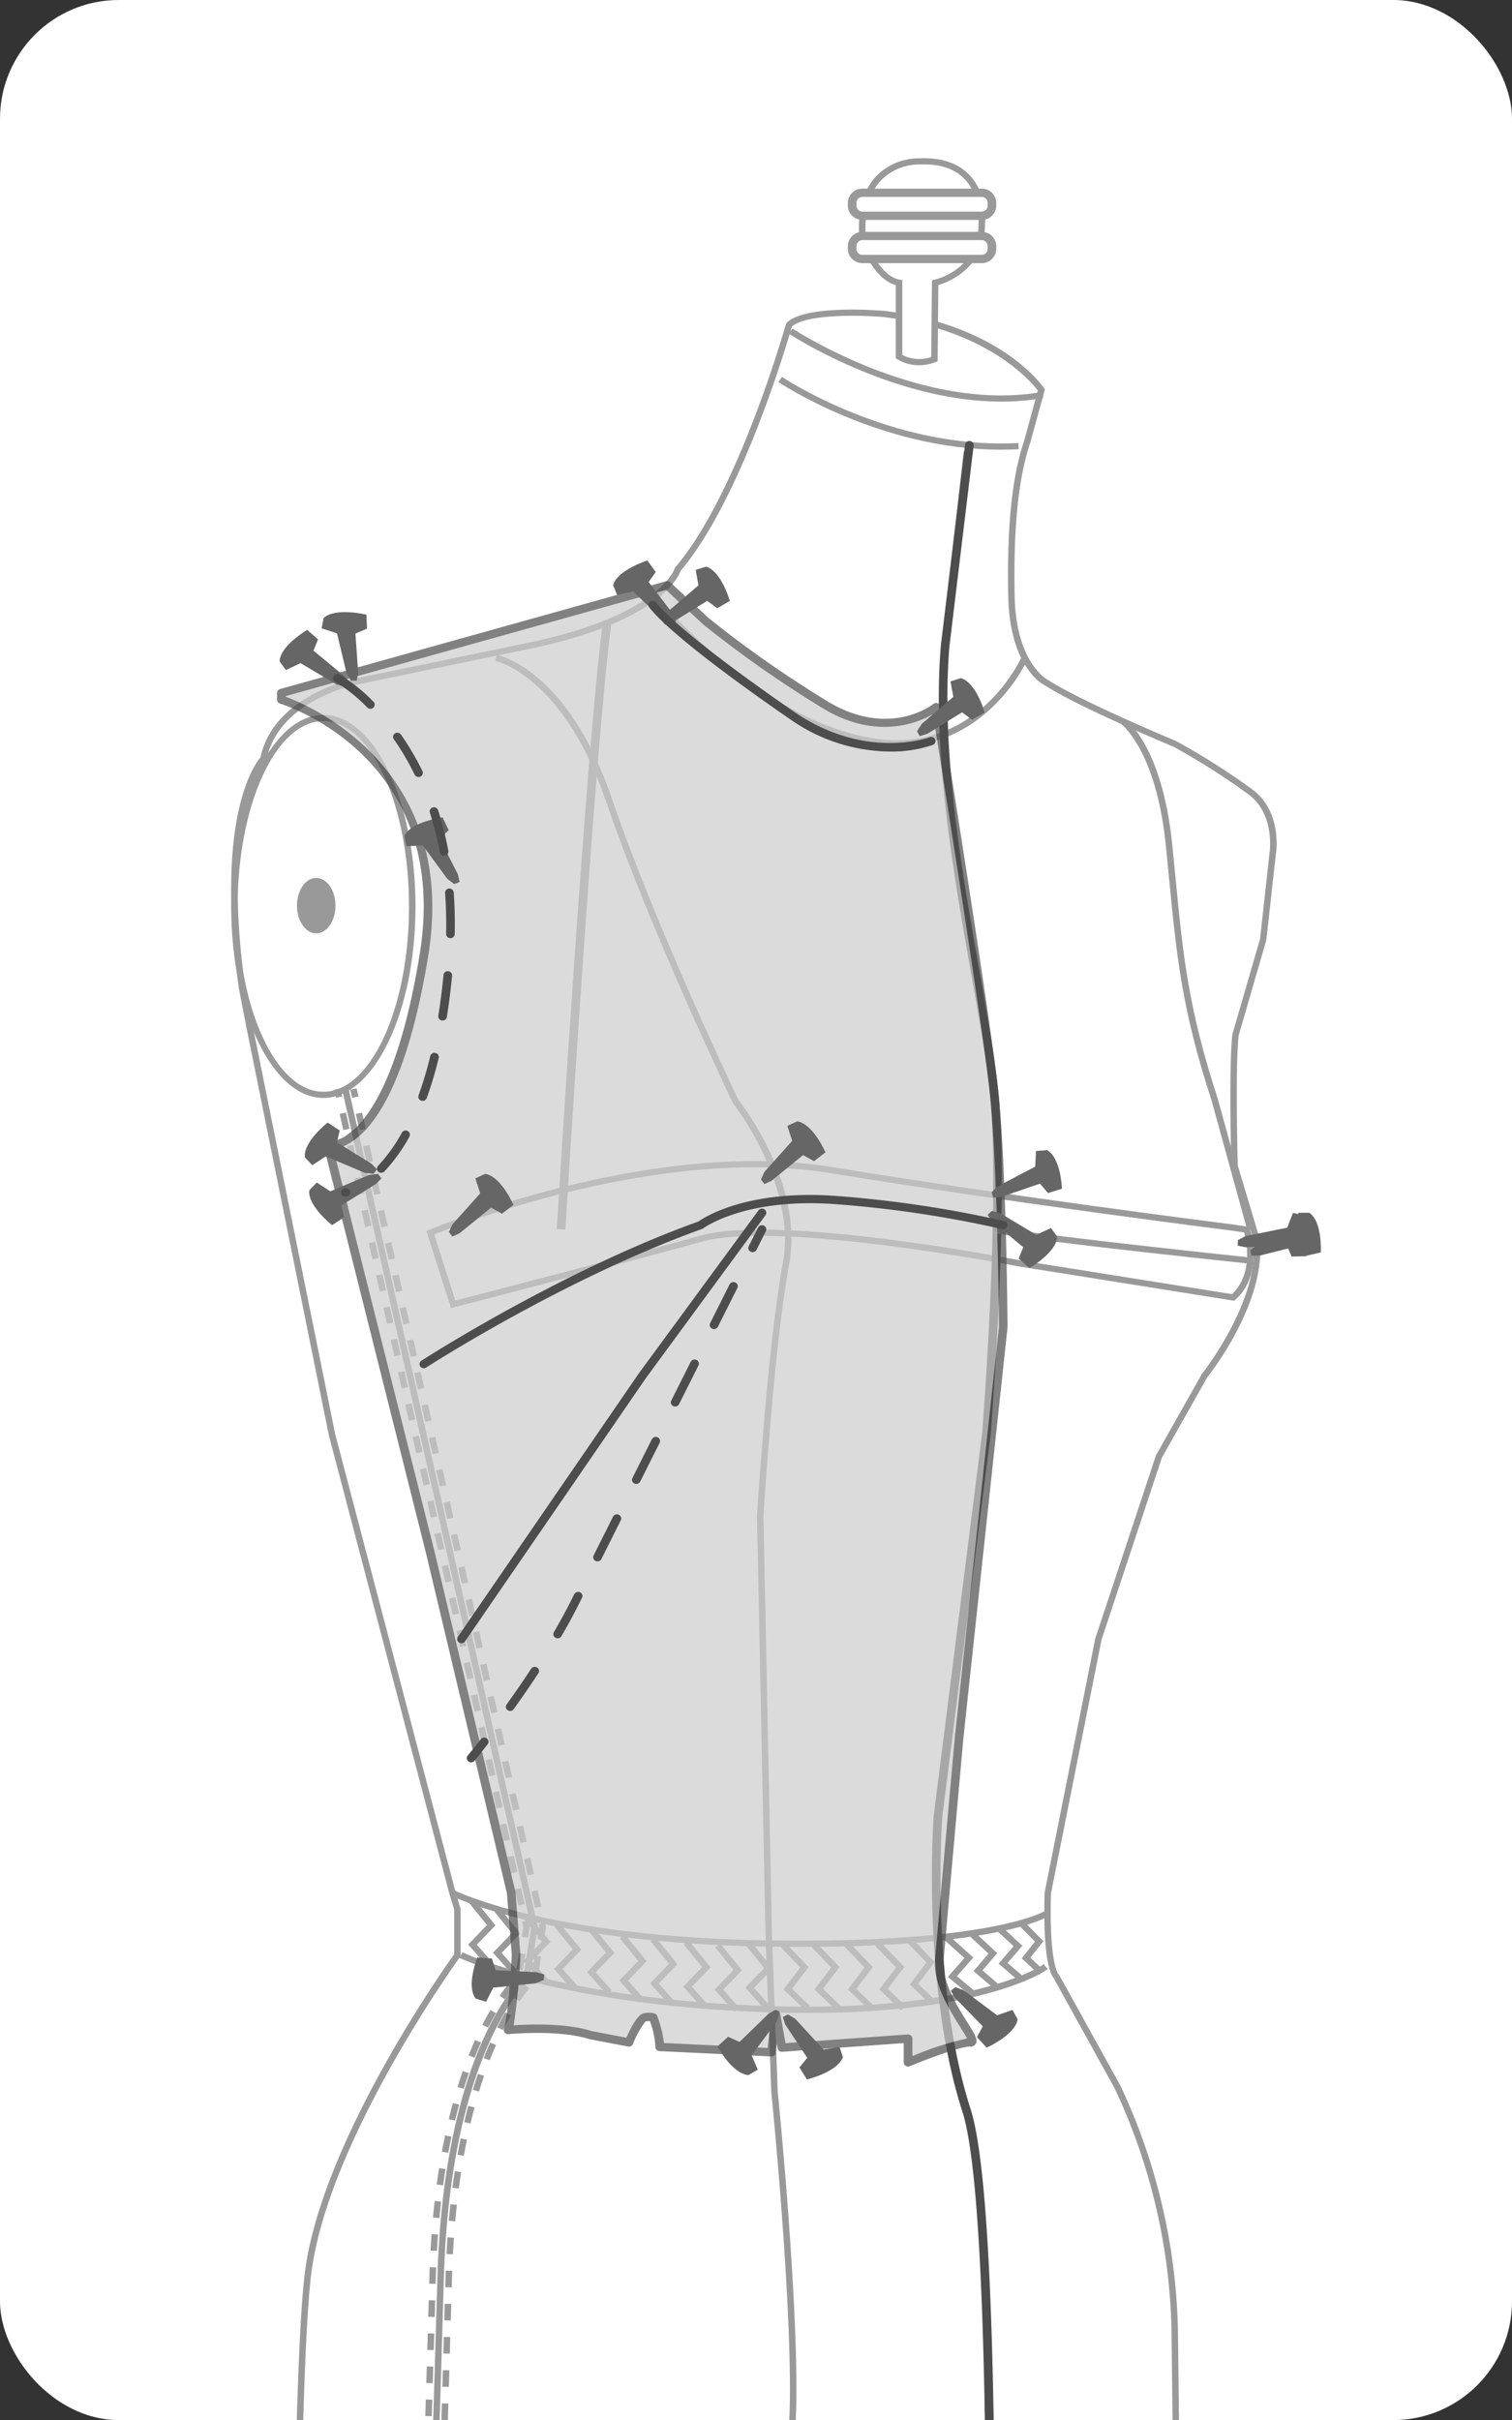 <svg xmlns="http://www.w3.org/2000/svg" xmlns:xlink="http://www.w3.org/1999/xlink" width="203.741" height="325.996" viewBox="0 0 203.741 325.996">
  <rect x="0" y="0" width="203.741" height="325.996" fill="#333333" stroke="none"/>
  <defs>
    <clipPath id="clip-path">
      <rect id="Rectángulo_10506" data-name="Rectángulo 10506" width="203.741" height="325.996" rx="16" fill="none"/>
    </clipPath>
  </defs>
  <g id="Grupo_56884" data-name="Grupo 56884" transform="translate(-523.332 -6579.478)">
    <rect id="Rectángulo_10499" data-name="Rectángulo 10499" width="203.741" height="325.996" rx="16" transform="translate(523.332 6579.478)" fill="#fff"/>
    <g id="Grupo_56897" data-name="Grupo 56897" transform="translate(523.332 6579.478)">
      <g id="Grupo_56896" data-name="Grupo 56896" clip-path="url(#clip-path)">
        <g id="Grupo_56895" data-name="Grupo 56895" transform="translate(31.145 21.309)">
          <path id="Trazado_111190" data-name="Trazado 111190" d="M636.32,6667.433l4.231,3.776-.7,1.561,1.462,1.378s3.907-2.077,4.033-4.27l-.819-1.24-2.089.893-4.946-3.189-1.173-.345-.6.529Z" transform="translate(-536.246 -6590.827)" fill="#999"/>
          <path id="Trazado_111191" data-name="Trazado 111191" d="M636.579,6667.341,634,6672.3l1.228,1.225-.864,1.783s-4.419-.625-5.34-2.635l.313-1.437,2.283.131,3.461-4.655.972-.718.752.293Z" transform="translate(-537.332 -6590.827)" fill="#999"/>
          <g id="Grupo_56885" data-name="Grupo 56885" transform="translate(0 20.394)">
            <path id="Trazado_111192" data-name="Trazado 111192" d="M677.218,6675.321s-12.518-5.184-17.231-8.206c0,0-4.579-2.12-4.772-11.708s.576-16.225,2.114-20.742l1.922-7.006s-5.573-8.3-21.138-10.233c0,0-10.473-.922-12.875,1.475,0,0-6.342,22.771-14.989,32.912,0,0-1.826,6.729-21.042,10.509l-22.676,4.7s-10.473,2.121-12.106,10.325c0,0-6.342,6.545-2.883,30.883l.961,4.979,11.146,55.13,16.238,61.767.672,2.213v6.176s-18.063,24.8-20.177,43.237-1.646,101.456-1.646,101.456,75.419,8.727,119.606,2.909l-1.125-97.174a80.079,80.079,0,0,0-7.687-32.635l-8.262-14.935s-1.441-1.106-1.153-11.247l6.821-34.2,8.167-24.615,6.149-10.878s8.008-10.018,6.983-18.376l-2.946-9.833s-.385-12.908.128-17.7l3.716-12.784,1.281-11.555s.9-5.286-2.818-8.235A93.862,93.862,0,0,0,677.218,6675.321Z" transform="translate(-550.069 -6616.833)" fill="#fff"/>
            <path id="Trazado_111193" data-name="Trazado 111193" d="M641.258,6988.543c-39.6,0-81.948-4.831-82.512-4.9l-.381-.043,0-.369c0-.83-.444-83.252,1.648-101.5,2.032-17.712,18.871-41.5,20.175-43.323v-5.986l-.655-2.155-16.241-61.782-11.151-55.152-.962-4.982c-3.272-23.021,2.116-30.233,2.907-31.149,1.741-8.29,12.314-10.523,12.422-10.545l22.674-4.7c18.623-3.663,20.694-10.144,20.713-10.21l.084-.155c8.489-9.955,14.841-32.528,14.9-32.755l.107-.181c2.52-2.513,12.795-1.64,13.229-1.6,15.6,1.94,21.232,10.077,21.465,10.423l.1.154-1.971,7.186c-1.6,4.7-2.283,11.442-2.1,20.628.184,9.165,4.484,11.319,4.527,11.34,4.677,2.995,17.087,8.144,17.212,8.2l.044.022a94.857,94.857,0,0,1,10.438,6.647c3.863,3.068,3.009,8.4,2.971,8.625l-1.279,11.532-3.728,12.851c-.474,4.49-.14,16.617-.114,17.524l2.931,9.783c1.048,8.5-6.723,18.33-7.055,18.745l-6.112,10.824-8.134,24.542-6.809,34.154c-.262,9.4.973,10.81,1.026,10.866l.084.107,8.262,14.935a81.349,81.349,0,0,1,7.738,32.841l1.13,97.527-.381.05A295.653,295.653,0,0,1,641.258,6988.543Zm-82.026-5.684c5.851.654,76.671,8.354,118.733,2.916l-1.12-96.8a80.427,80.427,0,0,0-7.649-32.467l-8.221-14.861c-.389-.428-1.49-2.452-1.232-11.5l6.83-34.269,8.178-24.664,6.181-10.952c.117-.154,7.925-10.037,6.934-18.128l-2.95-9.87c-.016-.528-.379-12.99.13-17.755l3.728-12.854,1.268-11.485c.012-.074.811-5.111-2.663-7.87a93.281,93.281,0,0,0-10.295-6.555c-.775-.321-12.643-5.259-17.277-8.232-.144-.061-4.77-2.315-4.965-12.048-.186-9.278.511-16.108,2.135-20.879l1.862-6.8c-.838-1.106-6.694-8.153-20.72-9.9-2.8-.247-10.453-.491-12.43,1.28-.494,1.733-6.715,23.134-14.987,32.893-.3.883-3.087,7.127-21.346,10.718l-22.671,4.7c-.1.021-10.21,2.164-11.77,9.995l-.022.116-.086.088c-.06.066-6.149,6.777-2.771,30.545l.958,4.958,11.146,55.126,16.231,61.744.686,2.315v6.308l-.078.108c-.18.248-18.025,24.924-20.1,43.044C558.863,6899.4,559.2,6976.8,559.231,6982.86Z" transform="translate(-550.13 -6616.876)" fill="#999"/>
          </g>
          <ellipse id="Elipse_4438" data-name="Elipse 4438" cx="2.594" cy="3.734" rx="2.594" ry="3.734" transform="translate(8.872 96.951)" fill="#999"/>
          <path id="Trazado_111194" data-name="Trazado 111194" d="M670.324,6735.2l-4.816-17.485c-4.006-12.263-4.693-19.323-5.733-30.009-.134-1.383-.274-2.827-.429-4.351-1.305-12.871-6.017-16.354-6.065-16.389l.515-.676c.206.144,5.067,3.674,6.417,16.983.155,1.524.3,2.97.43,4.355,1.034,10.633,1.719,17.658,5.7,29.855l4.821,17.5Z" transform="translate(-533.398 -6590.793)" fill="#999"/>
          <path id="Trazado_111195" data-name="Trazado 111195" d="M622.745,6815.443q-2.1,0-4.372-.033c-30.025-.458-42.64-6.81-42.764-6.873l.413-.736c.123.063,12.589,6.319,42.365,6.772,29.67.464,37.064-3.853,37.133-3.9l.474.7C655.712,6811.553,649.14,6815.443,622.745,6815.443Z" transform="translate(-545.997 -6574.501)" fill="#999"/>
          <path id="Trazado_111196" data-name="Trazado 111196" d="M623.555,6823.483q-2.554,0-5.352-.089c-28.116-.914-41.463-7.264-41.594-7.329l.394-.746c.13.064,13.332,6.332,41.229,7.238,27.8.9,37.007-5.564,37.1-5.629l.529.663C655.509,6817.848,647.546,6823.483,623.555,6823.483Z" transform="translate(-545.835 -6573.636)" fill="#999"/>
          <path id="Trazado_111197" data-name="Trazado 111197" d="M631.917,6671.757a21.979,21.979,0,0,1-4.6-.5c-15.54-3.313-28.466-19.259-28.594-19.421l.69-.509c.127.158,12.864,15.867,28.093,19.114,15.03,3.2,21.223-10.644,21.285-10.783l.805.32C649.537,6660.105,644.33,6671.757,631.917,6671.757Z" transform="translate(-542.248 -6592.517)" fill="#999"/>
          <path id="Trazado_111198" data-name="Trazado 111198" d="M643.534,6634.811c-16.334,0-29.821-9.022-29.963-9.118l.5-.683c.145.1,14.765,9.856,31.845,8.9l.052.834C645.154,6634.789,644.339,6634.811,643.534,6634.811Z" transform="translate(-539.84 -6595.546)" fill="#999"/>
          <path id="Trazado_111199" data-name="Trazado 111199" d="M643.426,6629.009c-14.645,0-28.483-9.052-28.639-9.155l.5-.688c.173.114,17.468,11.434,33.623,8.537l.158.823A32.076,32.076,0,0,1,643.426,6629.009Z" transform="translate(-539.642 -6596.219)" fill="#999"/>
          <path id="Trazado_111200" data-name="Trazado 111200" d="M620.464,6983.122l-.088-86.786c.633-13.72-2.4-43.907-2.431-44.211l-.772-20.92-1.152-56.673c.015-.262,1.434-23.047,3.465-33.886,1.993-10.635-6.619-21.564-6.706-21.674-.161-.312-11.273-23.533-17.108-40.688-5.73-16.849-14.829-18.877-14.919-18.895l.176-.82c.393.079,9.67,2.092,15.572,19.455,5.819,17.109,16.91,40.286,17.021,40.518.316.379,8.883,11.256,6.823,22.252-2.022,10.789-3.438,33.525-3.453,33.754l1.153,56.633.769,20.888c.029.279,3.068,30.526,2.434,44.286l.088,86.767Z" transform="translate(-545.163 -6591.682)" fill="#999"/>
          <path id="Trazado_111201" data-name="Trazado 111201" d="M638.673,6986.064l-.872-.024c.034-1.112,3.294-111.351-2.194-128.419-5.532-17.208-3.878-39.571-3.861-39.794l6.536-51.647c.023-.29,2.46-30.907,1.047-45.453-.453-4.668-1.481-10.46-2.567-16.594-2.334-13.169-5.239-29.557-4.055-43.953l2.928-26.194.867.089-2.927,26.182c-1.174,14.28,1.72,30.612,4.046,43.735,1.09,6.148,2.12,11.957,2.577,16.657,1.42,14.617-1.023,45.305-1.048,45.613l-6.536,51.645c-.015.2-1.657,22.413,3.827,39.468C641.971,6874.573,638.81,6981.52,638.673,6986.064Z" transform="translate(-536.931 -6594.513)" fill="#999"/>
          <path id="Trazado_111202" data-name="Trazado 111202" d="M576.078,6739.533l-3.31-10.379.353-.151c.294-.126,29.806-12.489,54.344-8.458,24.4,4.008,53.785,7.7,54.079,7.74l2.1.319.081.244c.084.244,1.962,6.007-1.94,9.559l-.156.143-.215-.033-28.922-4.61c-.336-.065-32.211-6.22-42.564-3.33-10.452,2.917-33.216,8.793-33.444,8.852Zm-2.249-9.912,2.837,8.9c3.122-.808,23.35-6.044,33.021-8.744,10.548-2.941,41.647,3.053,42.965,3.312l28.688,4.572c2.9-2.817,1.923-7.231,1.628-8.309l-1.549-.235c-.283-.035-29.681-3.733-54.1-7.744C604.5,6717.625,577.244,6728.237,573.829,6729.621Z" transform="translate(-546.458 -6584.64)" fill="#999"/>
          <path id="Trazado_111203" data-name="Trazado 111203" d="M617.175,6823.268l-2.921-2.8,2.251-2.962-2.792-2.91.64-.566,3.278,3.415-2.232,2.938,2.395,2.3Z" transform="translate(-539.817 -6573.785)" fill="#999"/>
          <path id="Trazado_111204" data-name="Trazado 111204" d="M620.762,6823.268l-2.921-2.8,2.251-2.962-2.792-2.91.64-.566,3.278,3.415-2.232,2.938,2.395,2.3Z" transform="translate(-539.235 -6573.785)" fill="#999"/>
          <path id="Trazado_111205" data-name="Trazado 111205" d="M624.624,6823.268l-2.921-2.8,2.251-2.962-2.792-2.91.64-.566,3.278,3.415-2.232,2.938,2.395,2.3Z" transform="translate(-538.608 -6573.785)" fill="#999"/>
          <path id="Trazado_111206" data-name="Trazado 111206" d="M628.279,6823.268l-2.921-2.8,2.251-2.962-2.792-2.91.64-.566,3.278,3.415-2.232,2.938,2.395,2.3Z" transform="translate(-538.015 -6573.785)" fill="#999"/>
          <path id="Trazado_111207" data-name="Trazado 111207" d="M631.8,6822.666l-2.921-2.8,2.251-2.962-2.792-2.91.64-.566,3.278,3.415-2.232,2.938,2.395,2.3Z" transform="translate(-537.444 -6573.854)" fill="#999"/>
          <path id="Trazado_111208" data-name="Trazado 111208" d="M597.783,6822.333l-2.64-2.985,2.537-2.631-2.477-3.047.688-.514,2.933,3.606-2.516,2.609,2.141,2.421Z" transform="translate(-542.829 -6573.885)" fill="#999"/>
          <path id="Trazado_111209" data-name="Trazado 111209" d="M601.352,6822.689l-2.64-2.985,2.537-2.631-2.477-3.047.688-.514,2.93,3.606-2.514,2.609,2.141,2.421Z" transform="translate(-542.25 -6573.844)" fill="#999"/>
          <path id="Trazado_111210" data-name="Trazado 111210" d="M605.195,6823.072l-2.64-2.984,2.537-2.631-2.477-3.047.688-.515,2.933,3.607-2.516,2.608,2.141,2.421Z" transform="translate(-541.627 -6573.799)" fill="#999"/>
          <path id="Trazado_111211" data-name="Trazado 111211" d="M586.627,6819.986l-2.64-2.985,2.537-2.631-2.477-3.047.688-.514,2.933,3.607-2.516,2.609,2.141,2.42Z" transform="translate(-544.638 -6574.155)" fill="#999"/>
          <path id="Trazado_111212" data-name="Trazado 111212" d="M583.134,6818.983l-2.64-2.985,2.537-2.631-2.477-3.047.688-.514,2.93,3.606-2.514,2.609,2.141,2.421Z" transform="translate(-545.205 -6574.271)" fill="#999"/>
          <path id="Trazado_111213" data-name="Trazado 111213" d="M580.251,6818l-2.64-2.985,2.537-2.631-2.477-3.047.688-.514,2.933,3.607-2.516,2.609,2.141,2.421Z" transform="translate(-545.673 -6574.384)" fill="#999"/>
          <path id="Trazado_111214" data-name="Trazado 111214" d="M590.2,6820.942l-2.64-2.985,2.537-2.631-2.477-3.047.688-.514,2.93,3.606-2.514,2.609,2.141,2.421Z" transform="translate(-544.059 -6574.045)" fill="#999"/>
          <path id="Trazado_111215" data-name="Trazado 111215" d="M594.04,6821.326l-2.64-2.985,2.537-2.631-2.477-3.047.688-.514,2.933,3.607-2.516,2.609,2.141,2.421Z" transform="translate(-543.436 -6574)" fill="#999"/>
          <path id="Trazado_111216" data-name="Trazado 111216" d="M608.833,6823.436l-2.64-2.985,2.537-2.631-2.476-3.047.688-.514,2.933,3.606-2.516,2.609,2.141,2.421Z" transform="translate(-541.036 -6573.758)" fill="#999"/>
          <path id="Trazado_111217" data-name="Trazado 111217" d="M612.393,6823.208l-2.64-2.985,2.537-2.631-2.477-3.047.688-.514,2.933,3.606-2.516,2.609,2.141,2.421Z" transform="translate(-540.459 -6573.784)" fill="#999"/>
          <path id="Trazado_111218" data-name="Trazado 111218" d="M641.861,6819.522l-2.69-2.294,2.015-2.357-2.425-2.247.606-.6,3,2.783-1.994,2.332,2.063,1.761Z" transform="translate(-535.754 -6574.015)" fill="#999"/>
          <path id="Trazado_111219" data-name="Trazado 111219" d="M638.954,6820.416l-2.69-2.294,2.015-2.358-2.425-2.246.606-.6,3,2.781-1.994,2.332,2.063,1.761Z" transform="translate(-536.225 -6573.912)" fill="#999"/>
          <path id="Trazado_111220" data-name="Trazado 111220" d="M636.259,6821.32l-2.969-2.458,2.24-2.542-2.715-2.44.595-.61,3.321,2.983-2.218,2.518,2.315,1.916Z" transform="translate(-536.718 -6573.871)" fill="#999"/>
          <path id="Trazado_111221" data-name="Trazado 111221" d="M644.218,6818.766l-2.374-2.205,1.778-2.265-2.141-2.159.631-.577,2.651,2.672-1.76,2.241,1.82,1.691Z" transform="translate(-535.312 -6574.068)" fill="#999"/>
          <path id="Trazado_111222" data-name="Trazado 111222" d="M573.487,6974.042l-.872-.027c.023-.716,2.354-72.03,3.218-102.773.832-29.562,10.335-39.453,11.555-40.6l1.1-6.669-25.483-112.843.851-.176,25.52,112.993-.014.078-1.16,7.03-.113.1c-.106.093-10.526,9.6-11.384,40.11C575.84,6902.009,573.509,6973.324,573.487,6974.042Z" transform="translate(-548.042 -6585.651)" fill="#999"/>
          <g id="Grupo_56886" data-name="Grupo 56886" transform="translate(13.883 125.302)">
            <path id="Trazado_111261" data-name="Trazado 111261" d="M0,0,.869.007l.01,1.116L.01,1.116Z" transform="translate(0 0.176) rotate(-12.189)" fill="#999"/>
            <path id="Trazado_111223" data-name="Trazado 111223" d="M572.61,6969.706l-.872-.026.072-2.234.872.027Zm.144-4.466-.872-.027.071-2.23.872.026Zm.142-4.46-.872-.027.071-2.229.872.026Zm.143-4.458-.872-.026.071-2.229.872.027Zm.142-4.457-.872-.027.071-2.229.872.026Zm.143-4.458-.872-.024.071-2.229.872.026Zm.141-4.456-.872-.024.071-2.229.872.027Zm.139-4.456-.872-.027.072-2.228.872.027Zm.142-4.458-.872-.024.071-2.229.872.025Zm.141-4.456-.872-.023.071-2.229.872.025Zm.139-4.455-.872-.023.071-2.229.872.025Zm.142-4.455-.872-.025.069-2.227.872.023Zm.139-4.455-.872-.025.069-2.232.872.024Zm.137-4.46-.872-.025.066-2.158.438-.056.433.081Zm.139-4.45-.872-.024.069-2.228.872.024Zm.137-4.455-.872-.024.069-2.228.872.024Zm.135-4.457-.872-.025.069-2.227.872.024Zm.137-4.455-.872-.024.067-2.227.872.023Zm.136-4.456-.872-.023.066-2.228.872.023Zm.131-4.455-.872-.026.067-2.227.872.023Zm.134-4.459-.872-.023.065-2.228.872.023Zm.13-4.458-.872-.023.064-2.228.872.021Zm.128-4.458-.872-.021.02-.728q.021-.761.05-1.5l.872.03q-.028.739-.05,1.5Zm.176-4.438-.869-.045q.064-1.135.144-2.228l.869.058Q575.891,6866.086,575.827,6867.214Zm.328-4.424-.868-.076q.108-1.135.23-2.223l.867.089Q576.26,6861.663,576.155,6862.79Zm.5-4.412-.865-.107q.153-1.132.323-2.212l.864.126Q576.808,6857.255,576.657,6858.378Zm.695-4.382-.858-.144q.206-1.132.432-2.2l.853.165Q577.558,6852.879,577.352,6854Zm.914-4.338-.85-.187q.272-1.128.558-2.175l.843.211Q578.532,6848.546,578.265,6849.658Zm1.17-4.282-.836-.238q.343-1.117.7-2.136l.825.266C579.892,6843.939,579.662,6844.64,579.436,6845.376Zm1.466-4.19-.816-.295q.434-1.107.874-2.082l.8.331Q581.33,6840.1,580.9,6841.186Zm1.819-4.048-.783-.368c.374-.733.741-1.4,1.095-1.992l.758.412C583.445,6835.772,583.085,6836.419,582.72,6837.138Zm2.266-3.819-.724-.464a21.78,21.78,0,0,1,1.409-1.824l.669.536A21.192,21.192,0,0,0,584.986,6833.319Zm2.394-3.885-.861-.13.363-2.2.86.131Zm.725-4.4-.861-.131.209-1.27-.172-.765.851-.179.209.918Zm-1.316-4.344-.492-2.176.851-.176.492,2.175Zm-.983-4.351-.492-2.178.852-.176.492,2.177Zm-.983-4.354-.49-2.177.851-.176.492,2.177Zm-.982-4.352-.492-2.176.851-.176.492,2.175Zm-.983-4.353-.492-2.176.852-.176.492,2.176Zm-.983-4.352-.49-2.177.851-.176.492,2.177Zm-.982-4.352-.492-2.176.851-.176.492,2.175Zm-.983-4.353-.492-2.176.852-.176.49,2.176Zm-.983-4.352-.492-2.177.852-.176.492,2.177Zm-.982-4.352-.492-2.176.851-.176.492,2.175Zm-.983-4.353-.492-2.177.851-.176.492,2.176Zm-.983-4.353-.492-2.177.852-.176.492,2.177Zm-.983-4.352-.491-2.177.851-.176.492,2.177Zm-.982-4.353-.492-2.175.851-.178.492,2.176Zm-.983-4.354-.492-2.176.852-.176.49,2.175Zm-.983-4.351-.492-2.177.852-.176.492,2.177Zm-.982-4.353-.492-2.175.851-.177.492,2.176Zm-.983-4.353-.492-2.176.852-.176.49,2.175Zm-.983-4.351-.492-2.177.852-.176.492,2.177Zm-.982-4.353-.492-2.175.851-.177.492,2.177Zm-.983-4.353-.492-2.176.851-.176.492,2.175Zm-.983-4.352-.492-2.176.852-.177.492,2.176Zm-.983-4.352-.49-2.176.851-.177.492,2.178Zm-.982-4.353-.492-2.176.851-.176.492,2.175Zm-.983-4.352-.492-2.176.852-.177.49,2.176Z" transform="translate(-561.973 -6710.616)" fill="#999"/>
            <path id="Trazado_111263" data-name="Trazado 111263" d="M0,0H1.11V.874H0Z" transform="translate(9.66 262.307) rotate(-88.21)" fill="#999"/>
          </g>
          <g id="Grupo_56887" data-name="Grupo 56887" transform="translate(16.056 125.298)">
            <path id="Trazado_111262" data-name="Trazado 111262" d="M0,0,.869.007l.01,1.119L.01,1.119Z" transform="matrix(0.977, -0.212, 0.212, 0.977, 0, 0.177)" fill="#999"/>
            <path id="Trazado_111224" data-name="Trazado 111224" d="M574.575,6970.454l-.872-.024.067-2.24.872.024Zm.136-4.478-.872-.023.069-2.237.872.023Zm.135-4.474-.872-.023.069-2.236.872.023Zm.136-4.472-.872-.027.068-2.233.872.024Zm.136-4.469-.872-.024.067-2.236.872.024Zm.136-4.471-.872-.023.066-2.235.872.023Zm.136-4.469-.872-.023.067-2.235.872.023Zm.133-4.469-.872-.023.069-2.235.872.023Zm.136-4.468-.872-.024.067-2.235.872.024Zm.136-4.469-.872-.024.066-2.235.872.025Zm.135-4.468-.872-.024.068-2.233.872.023Zm.133-4.468-.872-.023.065-2.17.874-.042Zm.135-4.47-.872-.023.067-2.239.872.023Zm.134-4.473-.872-.024.066-2.232.872.024Zm.134-4.46-.872-.024.066-2.235.872.024Zm.133-4.469-.872-.024.066-2.235.872.024Zm.133-4.47-.872-.024.066-2.233.872.023Zm.132-4.468-.872-.023.065-2.234.872.023Zm.131-4.469-.872-.023.066-2.234.872.023Zm.13-4.47-.872-.023.066-2.235.872.025Zm.13-4.471-.872-.023.064-2.235.872.024Zm.129-4.468-.872-.022.064-2.236.872.022Zm.127-4.472-.872-.021.067-2.237.872.028Zm.166-4.455-.87-.041q.059-1.141.136-2.236l.869.057Q577.733,6866.532,577.674,6867.664Zm.311-4.439-.869-.073q.1-1.137.222-2.229l.867.086C578.127,6861.733,578.052,6862.47,577.986,6863.225Zm.483-4.424-.865-.1q.15-1.137.316-2.219l.862.122Q578.617,6857.672,578.469,6858.8Zm.678-4.4-.859-.142c.134-.754.275-1.49.422-2.2l.857.16Q579.347,6853.28,579.147,6854.4Zm.9-4.356-.851-.182q.263-1.133.545-2.184l.845.208C580.4,6848.583,580.217,6849.3,580.044,6850.046Zm1.146-4.3-.837-.233q.34-1.122.69-2.147l.829.261Q581.525,6844.643,581.19,6845.749Zm1.441-4.212-.817-.291q.431-1.113.864-2.093l.8.325Q583.057,6840.444,582.631,6841.537Zm1.793-4.077-.785-.361c.366-.733.729-1.4,1.075-2.006l.764.4C585.138,6836.09,584.785,6836.741,584.425,6837.46Zm2.233-3.853-.731-.455a22.987,22.987,0,0,1,1.38-1.847l.681.521C587.547,6832.353,587.1,6832.952,586.657,6833.607Zm2.538-3.838-.86-.132.362-2.206.86.13Zm.728-4.412-.86-.132.261-1.6-.1-.449.852-.179.137.6Zm-1.191-4.36-.493-2.182.851-.176.493,2.182Zm-.986-4.365-.494-2.182.851-.176.494,2.182Zm-.987-4.365-.493-2.182.852-.176.493,2.182Zm-.984-4.364-.494-2.182.851-.176.494,2.182Zm-.987-4.364-.493-2.183.852-.176.492,2.183Zm-.986-4.365-.494-2.184.852-.176.494,2.184Zm-.986-4.366-.493-2.183.851-.176.493,2.183Zm-.986-4.365-.494-2.182.852-.177.493,2.183Zm-.987-4.365-.492-2.182.851-.176.493,2.182Zm-.984-4.365-.494-2.182.851-.176.494,2.182Zm-.987-4.365-.493-2.182.852-.177.493,2.184Zm-.986-4.365-.493-2.182.851-.177.494,2.182Zm-.986-4.364-.493-2.183.851-.177.493,2.182Zm-.986-4.365-.494-2.183.852-.177.494,2.182Zm-.986-4.366-.493-2.183.851-.176.493,2.182Zm-.986-4.365-.494-2.183.851-.176.494,2.183Zm-.987-4.365-.493-2.182.852-.176.493,2.182Zm-.984-4.365-.494-2.182.851-.176.494,2.183Zm-.987-4.366-.493-2.182.852-.176.492,2.183Zm-.986-4.365-.494-2.182.852-.176.494,2.183Zm-.986-4.365-.493-2.182.851-.176.493,2.182Zm-.986-4.364-.494-2.182.852-.176.493,2.182Zm-.987-4.364-.492-2.183.851-.176.493,2.182Zm-.984-4.365-.494-2.183.851-.176.494,2.182Zm-.987-4.365-.493-2.183.852-.176.492,2.183Z" transform="translate(-563.843 -6710.611)" fill="#999"/>
            <path id="Trazado_111264" data-name="Trazado 111264" d="M0,0H1.11V.873H0Z" transform="matrix(0.029, -1, 1, 0.029, 9.761, 263.066)" fill="#999"/>
          </g>
          <path id="Trazado_111225" data-name="Trazado 111225" d="M562.553,6717.438c-6.848,0-12.418-11.574-12.418-25.8s5.57-25.8,12.418-25.8,12.417,11.575,12.417,25.8S569.4,6717.438,562.553,6717.438Zm0-50.765c-6.367,0-11.547,11.2-11.547,24.966s5.18,24.963,11.547,24.963,11.545-11.2,11.545-24.963S568.919,6666.673,562.553,6666.673Z" transform="translate(-550.129 -6590.846)" fill="#999"/>
          <path id="Trazado_111226" data-name="Trazado 111226" d="M669.524,6731.755l5.381-1.352.96,1.352,1.922-.431s.256-4.117-1.538-5.346h-1.472l-.321,2.089-5.252,2.213-.9.737.141.737Z" transform="translate(-530.961 -6583.921)" fill="#666"/>
          <path id="Trazado_111227" data-name="Trazado 111227" d="M638.257,6986.751h-.017a.569.569,0,0,1-.564-.574c.034-1.111,3.294-111.328-2.187-128.374-5.54-17.231-3.885-39.623-3.868-39.847l6.537-51.652c.022-.283,2.459-30.89,1.046-45.423-.452-4.664-1.478-10.454-2.566-16.585-2.335-13.175-5.24-29.572-4.055-43.987l3.266-27.066a.583.583,0,0,1,.644-.49.565.565,0,0,1,.511.618l-3.265,27.045c-1.173,14.257,1.72,30.578,4.046,43.692,1.089,6.153,2.12,11.964,2.578,16.667,1.42,14.629-1.024,45.329-1.049,45.638l-6.536,51.651c-.014.2-1.654,22.381,3.821,39.41,5.538,17.222,2.377,124.19,2.24,128.736A.571.571,0,0,1,638.257,6986.751Z" transform="translate(-536.951 -6594.654)" fill="#4d4d4d"/>
          <g id="Grupo_56888" data-name="Grupo 56888" transform="translate(103.118 144.017)">
            <path id="Trazado_111228" data-name="Trazado 111228" d="M673.037,6732.177s-27.8-2.908-34.11-4.072" transform="translate(-638.844 -6727.694)" fill="#fff"/>
            <path id="Trazado_111229" data-name="Trazado 111229" d="M673,6732.635c-.279-.03-27.893-2.923-34.145-4.076l.165-.822c6.217,1.147,33.8,4.038,34.075,4.066Z" transform="translate(-638.856 -6727.736)" fill="#999"/>
          </g>
          <path id="Trazado_111230" data-name="Trazado 111230" d="M589.047,6736.46l-1.16-.066c.039-.648,3.958-65,6.206-81.742l1.153.142C593,6671.494,589.086,6735.811,589.047,6736.46Z" transform="translate(-544.006 -6592.133)" fill="#999"/>
          <g id="Grupo_56892" data-name="Grupo 56892" transform="translate(83.099)">
            <g id="Grupo_56889" data-name="Grupo 56889" transform="translate(1.498)">
              <path id="Trazado_111231" data-name="Trazado 111231" d="M628.26,6615.321v9.956a5.414,5.414,0,0,0,4.772.338l.1-10.294s6.339-1.382,6.278-7.928c0,0,.9-8.789-8.327-8.42s-7.687,10.571-7.687,10.571S625.057,6614.707,628.26,6615.321Z" transform="translate(-622.859 -6598.545)" fill="#fff"/>
              <path id="Trazado_111232" data-name="Trazado 111232" d="M631.036,6626.477a5.674,5.674,0,0,1-2.965-.813l-.186-.125v-9.849c-3.186-.925-4.78-5.766-4.849-5.979-.047-.276-.764-5.277,2.033-8.508a8.048,8.048,0,0,1,6.052-2.6c2.851-.11,5.077.61,6.6,2.156,2.566,2.6,2.2,6.555,2.178,6.721.057,5.87-4.922,7.79-6.278,8.2l-.094,10.26-.267.105A6.026,6.026,0,0,1,631.036,6626.477Zm-2.279-1.391a4.96,4.96,0,0,0,3.9.283l.1-10.338.335-.075c.245-.054,6-1.4,5.939-7.518.006-.08.347-3.79-1.946-6.113-1.342-1.36-3.347-2-5.927-1.891a7.2,7.2,0,0,0-5.414,2.3c-2.55,2.942-1.867,7.746-1.859,7.793h0c.006,0,1.617,4.871,4.522,5.427l.351.067Z" transform="translate(-622.92 -6598.587)" fill="#999"/>
            </g>
            <g id="Grupo_56890" data-name="Grupo 56890" transform="translate(0 4.098)">
              <rect id="Rectángulo_10504" data-name="Rectángulo 10504" width="18.841" height="3.101" rx="1.209" transform="translate(0.581 0.557)" fill="#fff"/>
              <path id="Trazado_111233" data-name="Trazado 111233" d="M639.648,6606.479H623.616a1.95,1.95,0,0,1-1.985-1.906v-.4a1.949,1.949,0,0,1,1.985-1.906h16.032a1.949,1.949,0,0,1,1.986,1.906v.4A1.95,1.95,0,0,1,639.648,6606.479Zm-16.032-3.1a.808.808,0,0,0-.823.791v.4a.808.808,0,0,0,.823.791h16.032a.809.809,0,0,0,.824-.791v-.4a.809.809,0,0,0-.824-.791Z" transform="translate(-621.631 -6602.262)" fill="#999"/>
            </g>
            <g id="Grupo_56891" data-name="Grupo 56891" transform="translate(0 9.915)">
              <rect id="Rectángulo_10505" data-name="Rectángulo 10505" width="18.841" height="3.101" rx="1.209" transform="translate(0.581 0.558)" fill="#fff"/>
              <path id="Trazado_111234" data-name="Trazado 111234" d="M639.648,6611.7H623.616a1.949,1.949,0,0,1-1.985-1.906v-.4a1.95,1.95,0,0,1,1.985-1.906h16.032a1.95,1.95,0,0,1,1.986,1.906v.4A1.95,1.95,0,0,1,639.648,6611.7Zm-16.032-3.1a.808.808,0,0,0-.823.791v.4a.808.808,0,0,0,.823.791h16.032a.809.809,0,0,0,.824-.791v-.4a.809.809,0,0,0-.824-.791Z" transform="translate(-621.631 -6607.479)" fill="#999"/>
            </g>
          </g>
          <g id="Grupo_56893" data-name="Grupo 56893" transform="translate(6.191 56.968)" opacity="0.71">
            <path id="Trazado_111235" data-name="Trazado 111235" d="M555.957,6665.592s23.648,7.3,19.194,34.483-12.935,25.492-12.935,25.492l13.809,54.931,10.9,45.818.658,8.39s-.394,7.95-1.082,10.083c0,0,6.823-.68,11.052.678l5.239,1s1.374-3.23,2.1-3.378a2.4,2.4,0,0,1,1.159,0,13.9,13.9,0,0,1,.883,3.983l15.059.718.606-5.1.8,4.473,17-1.216v3.2s6.7-2.771,8.366-2.684-4.586-6.054-4.156-11.092,2.689-30.154,2.689-30.154l5.925-55.076s-.133-20.9-1.2-31.325-7.837-52.229-7.837-52.229-6.17,4.913-14.811-.226a151.062,151.062,0,0,1-16.22-11.346l-5.2-4.849L555.957,6664.7Z" transform="translate(-555.376 -6649.616)" fill="#ccc"/>
            <path id="Trazado_111236" data-name="Trazado 111236" d="M640.479,6849.77a.587.587,0,0,1-.318-.092.553.553,0,0,1-.263-.466v-2.6l-16.372,1.171a.568.568,0,0,1-.617-.461l-.11-.627-.145,1.223a.56.56,0,0,1-.607.493l-15.058-.718a.589.589,0,0,1-.408-.187.554.554,0,0,1-.144-.41,11.74,11.74,0,0,0-.743-3.448,2.373,2.373,0,0,0-.6.052,12.257,12.257,0,0,0-1.682,3.041.582.582,0,0,1-.652.336l-5.238-1c-4.132-1.323-10.812-.679-10.878-.672a.6.6,0,0,1-.509-.2.538.538,0,0,1-.106-.519c.658-2.041,1.051-9.865,1.055-9.944l-.657-8.322L575.54,6780.68l-13.808-54.925a.541.541,0,0,1,.147-.519.587.587,0,0,1,.536-.157,3.9,3.9,0,0,0,2.587-.891c2.4-1.65,6.843-6.979,9.656-24.143,4.321-26.377-17.853-33.573-18.8-33.867a.558.558,0,0,1-.4-.53v-.9a.562.562,0,0,1,.42-.535l51.988-14.521a.606.606,0,0,1,.567.136l5.206,4.849a152.085,152.085,0,0,0,16.121,11.271c8.163,4.855,13.894.459,14.135.271a.588.588,0,0,1,.577-.09.559.559,0,0,1,.367.434c.069.419,6.78,41.944,7.841,52.261s1.205,31.168,1.206,31.376l-5.93,55.139s-2.259,25.1-2.688,30.142c-.242,2.838,1.829,6.143,3.2,8.328,1.013,1.62,1.476,2.358,1.126,2.916a.825.825,0,0,1-.781.358h-.059c-1.205,0-5.545,1.606-8.043,2.64A.584.584,0,0,1,640.479,6849.77Zm0-4.318a.594.594,0,0,1,.4.149.543.543,0,0,1,.186.408v2.361a41.771,41.771,0,0,1,7.363-2.378c-.2-.4-.592-1.03-.953-1.606-1.447-2.309-3.633-5.8-3.36-9,.429-5.039,2.689-30.155,2.689-30.155l5.927-55.088c0-.148-.15-20.936-1.206-31.212-.969-9.454-6.718-45.287-7.691-51.332-2.008,1.157-7.594,3.513-14.682-.7a152.575,152.575,0,0,1-16.291-11.4l-4.991-4.646-51.245,14.313v.088c3.137,1.151,23.342,9.6,19.187,34.962-2.759,16.836-7.091,22.861-10.239,24.95a5.851,5.851,0,0,1-2.534,1.008l13.637,54.249,10.9,45.823.671,8.473a90.291,90.291,0,0,1-.908,9.5c1.96-.136,7.01-.343,10.483.771l4.7.9c.91-2.052,1.693-3.157,2.334-3.287a2.974,2.974,0,0,1,1.475.021.565.565,0,0,1,.352.34,16.559,16.559,0,0,1,.911,3.637l13.967.667.544-4.58a.573.573,0,0,1,.56-.5.623.623,0,0,1,.59.463l.712,3.974,16.47-1.178Z" transform="translate(-555.457 -6649.674)" fill="#4d4d4d"/>
          </g>
          <path id="Trazado_111237" data-name="Trazado 111237" d="M576.919,6784.02a.583.583,0,0,1-.32-.093.542.542,0,0,1-.165-.771l24.383-35.489,16.12-21.953a.6.6,0,0,1,.81-.135.545.545,0,0,1,.141.777l-16.111,21.938L577.4,6783.77A.588.588,0,0,1,576.919,6784.02Z" transform="translate(-545.879 -6583.979)" fill="#4d4d4d"/>
          <g id="Grupo_56894" data-name="Grupo 56894" transform="translate(31.762 143.736)">
            <path id="Trazado_111238" data-name="Trazado 111238" d="M578.04,6792.708a.593.593,0,0,1-.36-.119.544.544,0,0,1-.1-.784s.673-.816,1.747-2.2a.6.6,0,0,1,.814-.116.544.544,0,0,1,.12.78c-1.09,1.407-1.768,2.231-1.768,2.231A.592.592,0,0,1,578.04,6792.708Z" transform="translate(-577.459 -6720.359)" fill="#4d4d4d"/>
            <path id="Trazado_111239" data-name="Trazado 111239" d="M582.565,6792.126a.6.6,0,0,1-.33-.1.545.545,0,0,1-.15-.775c1.167-1.628,2.278-3.246,3.3-4.809a.6.6,0,0,1,.8-.173.544.544,0,0,1,.181.768c-1.033,1.575-2.154,3.205-3.327,4.845A.589.589,0,0,1,582.565,6792.126Zm6.4-9.793a.6.6,0,0,1-.284-.071.545.545,0,0,1-.223-.758c.884-1.518,1.679-2.984,2.366-4.361l.373-.747a.6.6,0,0,1,.775-.264.549.549,0,0,1,.274.744l-.374.747c-.7,1.4-1.505,2.888-2.4,4.425A.586.586,0,0,1,588.962,6782.333Zm5.368-10.361a.6.6,0,0,1-.252-.055.547.547,0,0,1-.272-.744l2.614-5.217a.59.59,0,0,1,.775-.26.547.547,0,0,1,.272.744l-2.614,5.217A.585.585,0,0,1,594.33,6771.972Zm5.23-10.432a.582.582,0,0,1-.252-.056.547.547,0,0,1-.272-.744l2.616-5.215a.589.589,0,0,1,.775-.261.547.547,0,0,1,.272.744l-2.616,5.216A.584.584,0,0,1,599.56,6761.54Zm5.232-10.428a.589.589,0,0,1-.252-.056.547.547,0,0,1-.272-.744l2.617-5.213a.593.593,0,0,1,.775-.26.547.547,0,0,1,.272.744l-2.617,5.213A.585.585,0,0,1,604.792,6751.112Zm5.236-10.429a.57.57,0,0,1-.251-.056.547.547,0,0,1-.272-.744l2.618-5.214a.593.593,0,0,1,.775-.261.547.547,0,0,1,.272.744l-2.618,5.216A.584.584,0,0,1,610.028,6740.684Z" transform="translate(-576.726 -6726.693)" fill="#4d4d4d"/>
            <path id="Trazado_111240" data-name="Trazado 111240" d="M610.677,6731.107a.582.582,0,0,1-.252-.056.546.546,0,0,1-.271-.744l1.26-2.509a.592.592,0,0,1,.776-.259.549.549,0,0,1,.27.745l-1.26,2.507A.584.584,0,0,1,610.677,6731.107Z" transform="translate(-572.166 -6727.484)" fill="#4d4d4d"/>
          </g>
          <path id="Trazado_111241" data-name="Trazado 111241" d="M667.894,6730.62l5.555-.262.651,1.513,1.972-.042s1.133-3.979-.359-5.536l-1.441-.291-.761,1.981-5.615,1.13-1.036.545-.021.75Z" transform="translate(-531.199 -6583.918)" fill="#666"/>
          <path id="Trazado_111242" data-name="Trazado 111242" d="M612.99,6722.933l4.242-3.453,1.476.821,1.538-1.186s-1.625-3.819-3.8-4.183l-1.328.61.653,2.018-3.738,4.176-.476,1.036.459.606Z" transform="translate(-540.166 -6585.193)" fill="#666"/>
          <path id="Trazado_111243" data-name="Trazado 111243" d="M565.553,6661.631l-.379-5.324,1.564-.653-.081-1.891s-4.169-1.012-5.762.449l-.275,1.388,2.079.693,1.284,5.365.587.982.781.005Z" transform="translate(-548.429 -6592.275)" fill="#666"/>
          <path id="Trazado_111244" data-name="Trazado 111244" d="M602.493,6654.393l-3.29-4.3.956-1.354-1.124-1.557s-4.085,1.287-4.616,3.339l.543,1.314,2.143-.483,4.077,3.872,1.045.529.662-.4Z" transform="translate(-542.946 -6592.994)" fill="#666"/>
          <path id="Trazado_111245" data-name="Trazado 111245" d="M601.5,6655.423l4.677-2.889,1.35,1,1.688-.981s-1.089-3.991-3.193-4.625l-1.4.438.372,2.082-4.276,3.669-.614.968.372.659Z" transform="translate(-542.024 -6592.907)" fill="#666"/>
          <path id="Trazado_111246" data-name="Trazado 111246" d="M631.048,6668.889l4.677-2.888,1.35,1,1.688-.982s-1.09-3.99-3.193-4.625l-1.4.439.372,2.082-4.276,3.669-.614.968.372.659Z" transform="translate(-537.231 -6591.356)" fill="#666"/>
          <path id="Trazado_111247" data-name="Trazado 111247" d="M577.439,6685.91l-2.442-4.8,1.192-1.171-.818-1.723s-4.258.571-5.161,2.5l.291,1.387,2.2-.111,3.3,4.505.93.7.726-.277Z" transform="translate(-546.873 -6589.42)" fill="#666"/>
          <path id="Trazado_111248" data-name="Trazado 111248" d="M564.533,6661.845l-4.218-3.478.612-1.527-1.461-1.272s-3.676,2.139-3.711,4.253l.838,1.163,1.973-.936,4.884,2.888,1.141.289.553-.531Z" transform="translate(-549.218 -6592.028)" fill="#666"/>
          <path id="Trazado_111249" data-name="Trazado 111249" d="M576.816,6729.278l4.242-3.452,1.475.819,1.539-1.186s-1.625-3.819-3.8-4.183l-1.328.612.653,2.016-3.739,4.176-.475,1.037.459.606Z" transform="translate(-546.034 -6584.463)" fill="#666"/>
          <path id="Trazado_111250" data-name="Trazado 111250" d="M567.67,6720.632l-4.677-2.89.388-1.593-1.629-1.067s-3.334,2.6-3.066,4.7l1,1.041,1.82-1.187,5.251,2.215,1.173.135.472-.6Z" transform="translate(-548.745 -6585.175)" fill="#666"/>
          <path id="Trazado_111251" data-name="Trazado 111251" d="M568.186,6722.637l-4.678,2.888.388,1.594-1.63,1.067s-3.334-2.6-3.065-4.7l1-1.041,1.821,1.187,5.251-2.216,1.173-.135.471.6Z" transform="translate(-548.661 -6584.463)" fill="#666"/>
          <path id="Trazado_111252" data-name="Trazado 111252" d="M639.583,6724.719l5.239-1.791,1.08,1.267,1.876-.587s-.115-4.124-2.012-5.2l-1.468.123-.131,2.108-5.035,2.638-.828.81.206.723Z" transform="translate(-535.827 -6584.792)" fill="#666"/>
          <path id="Trazado_111253" data-name="Trazado 111253" d="M638.442,6727.146l4.2,3.5-.623,1.523,1.453,1.282s3.69-2.117,3.739-4.231l-.831-1.169-1.979.925-4.865-2.917-1.14-.3-.555.526Z" transform="translate(-535.904 -6583.945)" fill="#666"/>
          <path id="Trazado_111254" data-name="Trazado 111254" d="M614.414,6824.155l2.973,4.511-1.052,1.288,1.009,1.627s4.168-1.013,4.845-3.025l-.446-1.348-2.172.341-3.789-4.133-1-.6-.69.351Z" transform="translate(-539.756 -6572.772)" fill="#666"/>
          <path id="Trazado_111255" data-name="Trazado 111255" d="M634.079,6820.9l3.8,3.9-.783,1.455,1.307,1.417s3.9-1.741,4.172-3.839l-.7-1.244-2.069.723-4.526-3.382-1.1-.406-.61.468Z" transform="translate(-536.596 -6573.152)" fill="#666"/>
          <path id="Trazado_111256" data-name="Trazado 111256" d="M613.4,6822.791l-3.911,3.795-1.546-.694-1.424,1.31s1.966,3.668,4.163,3.849l1.267-.72-.834-1.955,3.344-4.472.38-1.074-.513-.565Z" transform="translate(-540.983 -6572.835)" fill="#666"/>
          <path id="Trazado_111257" data-name="Trazado 111257" d="M586.792,6817.922l-5.554-.271-.49-1.568-1.967-.146s-1.542,3.851-.22,5.543l1.4.427.964-1.9,5.7-.586,1.087-.442.1-.744Z" transform="translate(-545.606 -6573.565)" fill="#666"/>
          <path id="Trazado_111258" data-name="Trazado 111258" d="M563.6,6731.289a.569.569,0,0,1-.581-.558.588.588,0,0,1,.465-.546.633.633,0,0,1,.768.375.513.513,0,0,1-.352.673l-.135.033A.561.561,0,0,1,563.6,6731.289Zm4.844-3.207a.6.6,0,0,1-.392-.145.543.543,0,0,1-.038-.788,21.869,21.869,0,0,0,3.2-4.462.6.6,0,0,1,.787-.229.547.547,0,0,1,.239.754,22.974,22.974,0,0,1-3.367,4.688A.587.587,0,0,1,568.447,6728.082Zm5.574-9.686a.625.625,0,0,1-.191-.03.556.556,0,0,1-.359-.711,50.916,50.916,0,0,0,1.582-5.294.584.584,0,0,1,.7-.417.556.556,0,0,1,.435.669,52.271,52.271,0,0,1-1.614,5.409A.581.581,0,0,1,574.021,6718.4Zm2.689-10.822a.642.642,0,0,1-.091-.007.56.56,0,0,1-.485-.635c.279-1.746.514-3.594.7-5.5a.578.578,0,0,1,.633-.5.564.564,0,0,1,.524.608c-.187,1.923-.425,3.795-.708,5.563A.574.574,0,0,1,576.71,6707.574Zm1.056-11.092h-.013a.569.569,0,0,1-.568-.57c.01-.456.014-.909.014-1.354,0-1.4-.049-2.8-.15-4.164a.566.566,0,0,1,.538-.6.591.591,0,0,1,.622.517c.1,1.386.153,2.814.152,4.244,0,.453,0,.912-.014,1.377A.571.571,0,0,1,577.767,6696.481Zm-.851-11.1a.574.574,0,0,1-.571-.459,43.648,43.648,0,0,0-1.347-5.347.553.553,0,0,1,.383-.7.584.584,0,0,1,.726.368,44.817,44.817,0,0,1,1.382,5.48.561.561,0,0,1-.471.648A.8.8,0,0,1,576.916,6685.384Zm-3.447-10.61a.587.587,0,0,1-.528-.32,35.252,35.252,0,0,0-2.808-4.776.545.545,0,0,1,.158-.774.6.6,0,0,1,.807.151,36.671,36.671,0,0,1,2.9,4.926.549.549,0,0,1-.281.741A.588.588,0,0,1,573.469,6674.774Zm-6.487-9.192a.6.6,0,0,1-.42-.172,21.97,21.97,0,0,0-4.328-3.473.546.546,0,0,1-.216-.762.592.592,0,0,1,.791-.208,22.626,22.626,0,0,1,4.591,3.67.542.542,0,0,1-.016.789A.589.589,0,0,1,566.982,6665.582Z" transform="translate(-548.214 -6591.414)" fill="#4d4d4d"/>
          <path id="Trazado_111259" data-name="Trazado 111259" d="M572.553,6747.171a.588.588,0,0,1-.481-.246.542.542,0,0,1,.156-.773c.186-.122,18.714-12.07,37.334-18.754.748-.533,6.477-4.284,18.365-3.451a154.486,154.486,0,0,1,22.841,3.4.557.557,0,0,1,.419.678.582.582,0,0,1-.705.4,153.221,153.221,0,0,0-22.639-3.372c-12.074-.847-17.583,3.229-17.638,3.268a.569.569,0,0,1-.157.086c-18.514,6.632-36.986,18.54-37.17,18.661A.6.6,0,0,1,572.553,6747.171Z" transform="translate(-546.587 -6584.169)" fill="#4d4d4d"/>
          <path id="Trazado_111260" data-name="Trazado 111260" d="M631.038,6672.361a23.723,23.723,0,0,1-13.353-4.3c-.628-.427-15.371-10.467-19.049-15.1a.542.542,0,0,1,.11-.781.6.6,0,0,1,.813.106c3.57,4.493,18.642,14.757,18.794,14.86,9.556,6.424,17.96,3.316,18.044,3.286a.589.589,0,0,1,.755.309.552.552,0,0,1-.321.726A17.233,17.233,0,0,1,631.038,6672.361Z" transform="translate(-542.281 -6592.431)" fill="#4d4d4d"/>
        </g>
      </g>
    </g>
  </g>
</svg>
